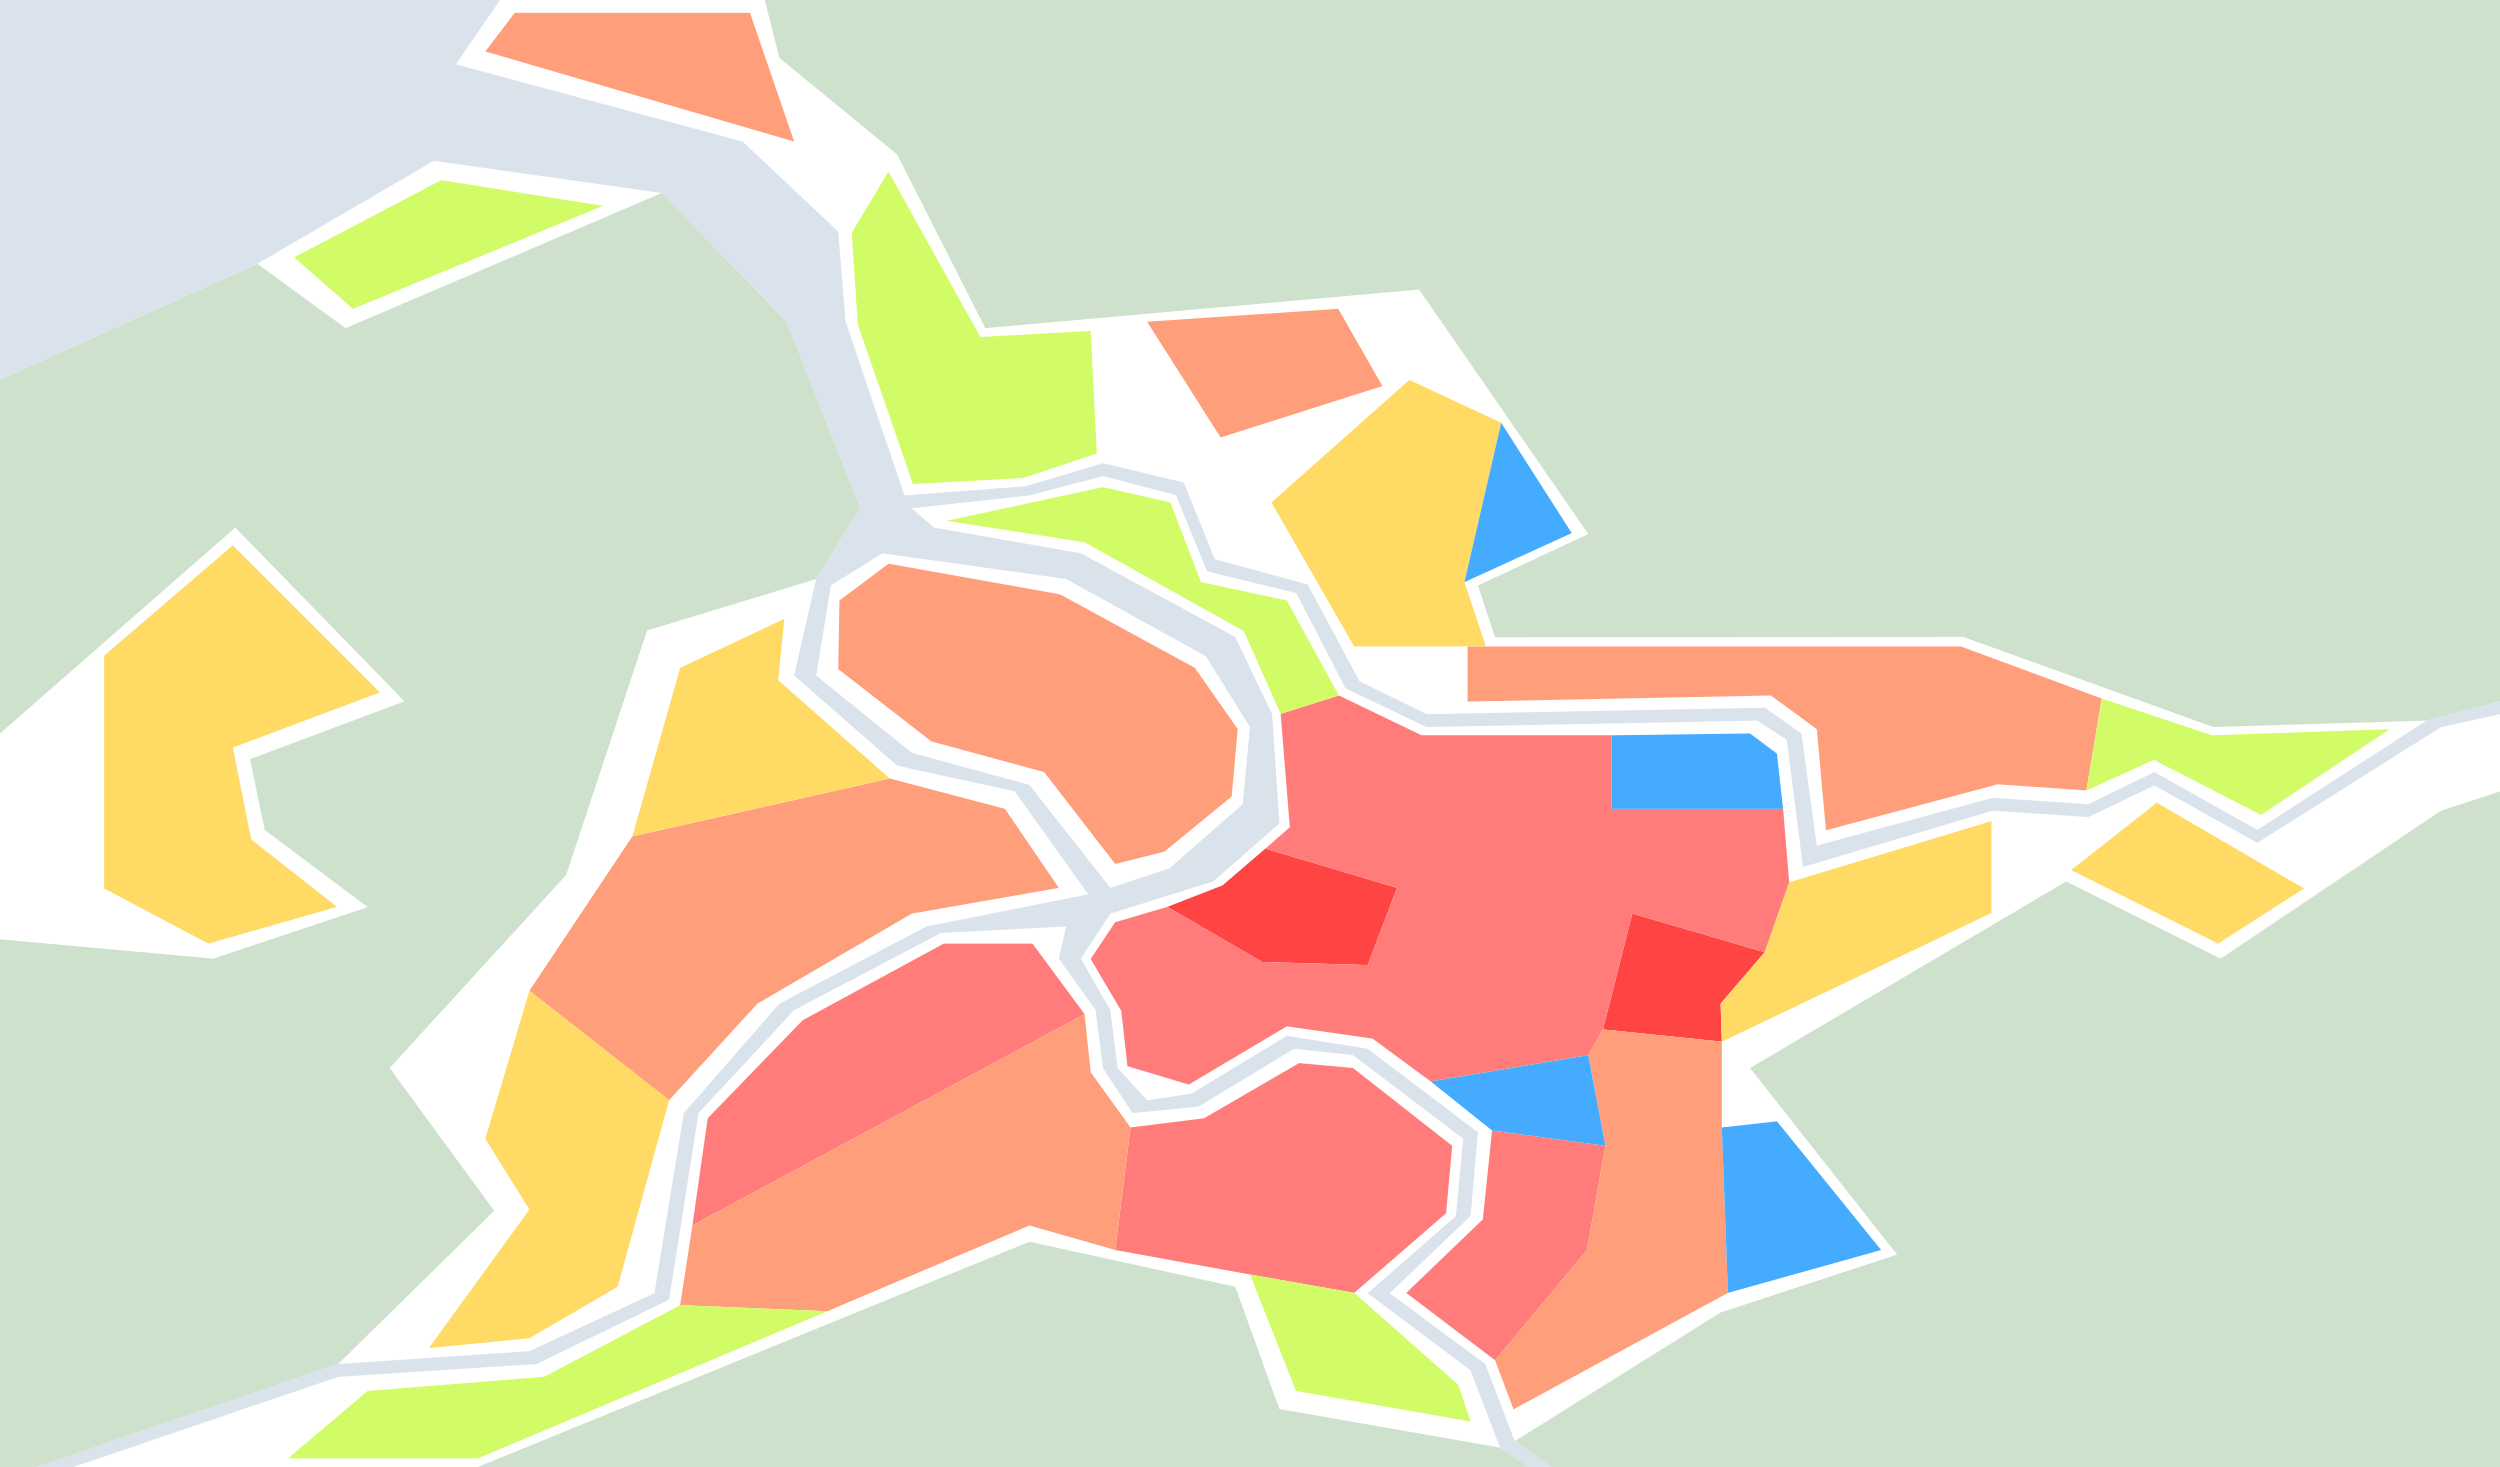 <?xml version="1.0" encoding="UTF-8" standalone="no"?>
<!-- Created with Inkscape (http://www.inkscape.org/) -->

<svg
   xmlns:dc="http://purl.org/dc/elements/1.1/"
   xmlns:cc="http://creativecommons.org/ns#"
   xmlns:rdf="http://www.w3.org/1999/02/22-rdf-syntax-ns#"
   xmlns:svg="http://www.w3.org/2000/svg"
   xmlns="http://www.w3.org/2000/svg"
   xmlns:sodipodi="http://sodipodi.sourceforge.net/DTD/sodipodi-0.dtd"
   xmlns:inkscape="http://www.inkscape.org/namespaces/inkscape"
   width="8160"
   height="4788"
   viewBox="0 0 8160 4788"
   version="1.1"
   id="svg8"
   inkscape:version="0.92.5 (2060ec1f9f, 2020-04-08)"
   sodipodi:docname="taipei.svg"
   inkscape:export-filename="/home/yuren/.config/unity3d/Dinosaur Polo Club/Mini Metro/mod/Taipei/taipei.png"
   inkscape:export-xdpi="20"
   inkscape:export-ydpi="20">
  <defs
     id="defs2">
    <marker
       inkscape:isstock="true"
       style="overflow:visible"
       id="marker6905"
       refX="0.0"
       refY="0.0"
       orient="auto"
       inkscape:stockid="EmptyDiamondS">
      <path
         transform="scale(0.2)"
         style="fill-rule:evenodd;fill:#ffffff;stroke:#008659;stroke-width:1pt;stroke-opacity:1"
         d="M 0,-7.071 L -7.071,0 L 0,7.071 L 7.071,0 L 0,-7.071 z "
         id="path6903" />
    </marker>
    <marker
       inkscape:isstock="true"
       style="overflow:visible"
       id="marker6823"
       refX="0.0"
       refY="0.0"
       orient="auto"
       inkscape:stockid="EmptyDiamondS">
      <path
         transform="scale(0.2)"
         style="fill-rule:evenodd;fill:#ffffff;stroke:#008659;stroke-width:1pt;stroke-opacity:1"
         d="M 0,-7.071 L -7.071,0 L 0,7.071 L 7.071,0 L 0,-7.071 z "
         id="path6821" />
    </marker>
    <marker
       inkscape:isstock="true"
       style="overflow:visible"
       id="marker6747"
       refX="0.0"
       refY="0.0"
       orient="auto"
       inkscape:stockid="EmptyDiamondS">
      <path
         transform="scale(0.2)"
         style="fill-rule:evenodd;fill:#ffffff;stroke:#008659;stroke-width:1pt;stroke-opacity:1"
         d="M 0,-7.071 L -7.071,0 L 0,7.071 L 7.071,0 L 0,-7.071 z "
         id="path6745" />
    </marker>
    <marker
       inkscape:stockid="EmptyDiamondS"
       orient="auto"
       refY="0.0"
       refX="0.0"
       id="marker3723"
       style="overflow:visible"
       inkscape:isstock="true"
       inkscape:collect="always">
      <path
         id="path3721"
         d="M 0,-7.071 L -7.071,0 L 0,7.071 L 7.071,0 L 0,-7.071 z "
         style="fill-rule:evenodd;fill:#ffffff;stroke:#f8b61c;stroke-width:1pt;stroke-opacity:1"
         transform="scale(0.2)" />
    </marker>
    <marker
       inkscape:stockid="EmptyDiamondS"
       orient="auto"
       refY="0.0"
       refX="0.0"
       id="marker3659"
       style="overflow:visible"
       inkscape:isstock="true"
       inkscape:collect="always">
      <path
         id="path3657"
         d="M 0,-7.071 L -7.071,0 L 0,7.071 L 7.071,0 L 0,-7.071 z "
         style="fill-rule:evenodd;fill:#ffffff;stroke:#f8b61c;stroke-width:1pt;stroke-opacity:1"
         transform="scale(0.2)" />
    </marker>
    <marker
       inkscape:stockid="EmptyDiamondS"
       orient="auto"
       refY="0.0"
       refX="0.0"
       id="marker3601"
       style="overflow:visible"
       inkscape:isstock="true"
       inkscape:collect="always">
      <path
         id="path3599"
         d="M 0,-7.071 L -7.071,0 L 0,7.071 L 7.071,0 L 0,-7.071 z "
         style="fill-rule:evenodd;fill:#ffffff;stroke:#f8b61c;stroke-width:1pt;stroke-opacity:1"
         transform="scale(0.2)" />
    </marker>
    <marker
       inkscape:isstock="true"
       style="overflow:visible"
       id="marker1567"
       refX="0.0"
       refY="0.0"
       orient="auto"
       inkscape:stockid="EmptyDiamondS"
       inkscape:collect="always">
      <path
         transform="scale(0.2)"
         style="fill-rule:evenodd;fill:#ffffff;stroke:#0070bd;stroke-width:1pt;stroke-opacity:1"
         d="M 0,-7.071 L -7.071,0 L 0,7.071 L 7.071,0 L 0,-7.071 z "
         id="path1565" />
    </marker>
    <marker
       inkscape:isstock="true"
       style="overflow:visible"
       id="marker1521"
       refX="0.0"
       refY="0.0"
       orient="auto"
       inkscape:stockid="EmptyDiamondS"
       inkscape:collect="always">
      <path
         transform="scale(0.2)"
         style="fill-rule:evenodd;fill:#ffffff;stroke:#0070bd;stroke-width:1pt;stroke-opacity:1"
         d="M 0,-7.071 L -7.071,0 L 0,7.071 L 7.071,0 L 0,-7.071 z "
         id="path1519" />
    </marker>
    <marker
       inkscape:isstock="true"
       style="overflow:visible"
       id="marker1481"
       refX="0.0"
       refY="0.0"
       orient="auto"
       inkscape:stockid="EmptyDiamondS"
       inkscape:collect="always">
      <path
         transform="scale(0.2)"
         style="fill-rule:evenodd;fill:#ffffff;stroke:#0070bd;stroke-width:1pt;stroke-opacity:1"
         d="M 0,-7.071 L -7.071,0 L 0,7.071 L 7.071,0 L 0,-7.071 z "
         id="path1479" />
    </marker>
    <marker
       inkscape:stockid="DotS"
       orient="auto"
       refY="0.0"
       refX="0.0"
       id="DotS"
       style="overflow:visible"
       inkscape:isstock="true">
      <path
         id="path924"
         d="M -2.5,-1.0 C -2.5,1.76 -4.74,4.0 -7.5,4.0 C -10.26,4.0 -12.5,1.76 -12.5,-1.0 C -12.5,-3.76 -10.26,-6.0 -7.5,-6.0 C -4.74,-6.0 -2.5,-3.76 -2.5,-1.0 z "
         style="fill-rule:evenodd;stroke:#e3002c;stroke-width:1pt;stroke-opacity:1;fill:#e3002c;fill-opacity:1"
         transform="scale(0.2) translate(7.4, 1)" />
    </marker>
    <marker
       inkscape:stockid="EmptyDiamondS"
       orient="auto"
       refY="0.0"
       refX="0.0"
       id="marker1167"
       style="overflow:visible"
       inkscape:isstock="true">
      <path
         id="path1165"
         d="M 0,-7.071 L -7.071,0 L 0,7.071 L 7.071,0 L 0,-7.071 z "
         style="fill-rule:evenodd;fill:#ffffff;stroke:#e3002c;stroke-width:1pt;stroke-opacity:1"
         transform="scale(0.2)" />
    </marker>
    <marker
       inkscape:stockid="EmptyDiamondS"
       orient="auto"
       refY="0.0"
       refX="0.0"
       id="EmptyDiamondS"
       style="overflow:visible"
       inkscape:isstock="true"
       inkscape:collect="always">
      <path
         id="path969"
         d="M 0,-7.071 L -7.071,0 L 0,7.071 L 7.071,0 L 0,-7.071 z "
         style="fill-rule:evenodd;fill:#ffffff;stroke:#e3002c;stroke-width:1pt;stroke-opacity:1"
         transform="scale(0.2)" />
    </marker>
    <marker
       inkscape:stockid="DotL"
       orient="auto"
       refY="0.0"
       refX="0.0"
       id="DotL"
       style="overflow:visible"
       inkscape:isstock="true">
      <path
         id="path918"
         d="M -2.5,-1.0 C -2.5,1.76 -4.74,4.0 -7.5,4.0 C -10.26,4.0 -12.5,1.76 -12.5,-1.0 C -12.5,-3.76 -10.26,-6.0 -7.5,-6.0 C -4.74,-6.0 -2.5,-3.76 -2.5,-1.0 z "
         style="fill-rule:evenodd;stroke:#e3002c;stroke-width:1pt;stroke-opacity:1;fill:#e3002c;fill-opacity:1"
         transform="scale(0.8) translate(7.4, 1)" />
    </marker>
  </defs>
  <sodipodi:namedview
     id="base"
     pagecolor="#ffffff"
     bordercolor="#666666"
     borderopacity="1.0"
     inkscape:pageopacity="0.0"
     inkscape:pageshadow="2"
     inkscape:zoom="0.0875"
     inkscape:cx="2369.9863"
     inkscape:cy="1648.8584"
     inkscape:document-units="px"
     inkscape:current-layer="layer1"
     showgrid="false"
     units="px"
     inkscape:window-width="1518"
     inkscape:window-height="979"
     inkscape:window-x="103"
     inkscape:window-y="34"
     inkscape:window-maximized="0"
     fit-margin-top="0"
     fit-margin-left="0"
     fit-margin-right="0"
     fit-margin-bottom="0"
     inkscape:snap-bbox="true"
     inkscape:bbox-nodes="true"
     inkscape:snap-grids="true"
     inkscape:snap-smooth-nodes="true">
    <inkscape:grid
       type="xygrid"
       id="grid815"
       originx="0"
       originy="2788" />
  </sodipodi:namedview>
  <g
     inkscape:label="obstacles"
     inkscape:groupmode="layer"
     id="layer1"
     style="display:inline"
     sodipodi:insensitive="true">
    <path
       inkscape:connector-curvature="0"
       d="M 0,0 V 4788 H 8160 V 0 Z"
       style="fill:#ffffff;stroke-width:4.49"
       id="background" />
    <path
       inkscape:connector-curvature="0"
       d="M 0,0 V 1239 L 840,861 1416,525 2160,630 2568,1050 2808,1659 2664,1890 2592,2205 2928,2499 3312,2583 3552,2919 3024,3024 2544,3276 2232,3633 2136,4221 1728,4410 1104,4452 120,4788 H 240 L 1104,4494 1752,4452 2184,4242 2280,3633 2592,3297 3072,3045 3480,3024 3456,3129 3576,3297 3600,3486 3696,3633 3912,3612 4224,3423 4416,3444 4776,3717 4752,3969 4464,4221 4800,4473 4896,4725 4992,4788 H 5064 L 4944,4704 4848,4452 4536,4221 4800,3969 4824,3696 4464,3423 4200,3381 3888,3570 3744,3591 3648,3486 3624,3297 3528,3129 3624,2982 3960,2877 4176,2688 4152,2331 4032,2079 3528,1806 3048,1722 2976,1659 3360,1617 3600,1554 3838,1616 3940,1865 4231,1936 4392,2247 4656,2373 5736,2352 5832,2415 5885,2830 6504,2646 6816,2667 7032,2564 7368,2751 7968,2373 8160,2331 V 2289 L 7920,2352 7368,2709 7032,2520 6816,2625 6504,2604 5930,2760 5880,2394 5760,2310 4656,2331 4437,2223 4269,1908 3965,1825 3864,1575 3600,1512 3348,1587 2952,1617 2760,1050 2736,756 2424,462 1488,210 1632,0 Z"
       style="fill:#dae3ec;fill-opacity:1;stroke-width:4.49"
       id="dan-shuei-he"
       sodipodi:nodetypes="cccccccccccccccccccccccccccccccccccccccccccccccccccccccccccccccccccccccccccccccccccccccccccccccccccc" />
    <path
       inkscape:connector-curvature="0"
       d="M 2160,630 1128,1071 840,861 0,1239 V 2394 L 768,1722 1320,2289 816,2478 864,2709 1200,2961 696,3129 0,3066 V 4788 H 120 L 1104,4452 1613,3952 1272,3486 1848,2856 2112,2058 2664,1890 2808,1659 2568,1050 Z"
       style="fill:#cde1cd;fill-opacity:1;stroke-width:4.49"
       id="mountain-west" />
    <path
       inkscape:connector-curvature="0"
       d="M 3360,4053 1560,4788 H 4992 L 4896,4725 4176,4599 4032,4200 Z"
       style="fill:#cde1cd;fill-opacity:1;stroke-width:4.49"
       id="mountain-south" />
    <path
       inkscape:connector-curvature="0"
       d="M 2496,0 2544,189 2928,504 3216,1071 4632,945 5184,1743 4824,1911 4880,2080 6408,2079 7224,2373 7920,2352 8160,2289 V 0 Z"
       style="fill:#cde1cd;fill-opacity:1;stroke-width:4.49"
       id="mountain-north"
       sodipodi:nodetypes="cccccccccccccc" />
    <path
       inkscape:connector-curvature="0"
       d="M 8160,2583 7968,2646 7248,3129 6744,2877 5712,3486 6192,4095 5616,4284 4944,4704 5064,4788 H 8160 Z"
       style="fill:#cde1cd;fill-opacity:1;stroke-width:4.49"
       id="mountain-east" />
    <path
       inkscape:connector-curvature="0"
       d="M 2880,1806 3480,1890 3936,2142 4080,2373 4056,2625 3816,2835 3624,2898 3360,2562 2976,2457 2664,2205 2712,1911 Z"
       style="fill:#ffffff;stroke-width:4.49"
       id="san-chong"
       sodipodi:nodetypes="cccccccccccc" />
  </g>
  <g
     inkscape:groupmode="layer"
     id="layer2"
     inkscape:label="cityAreas"
     style="display:inline"
     sodipodi:insensitive="true">
    <path
       style="fill:#ff4444;stroke-width:4.49"
       d="M 4130,2770 3990,2890 3810,2960 4120,3140 4464,3150 4560,2898 Z"
       id="ca-city-west"
       inkscape:connector-curvature="0"
       sodipodi:nodetypes="ccccccc" />
    <path
       style="fill:#ff4444;stroke-width:4.49"
       d="M 5760,3108 5616,3276 5620,3400 5232,3360 5328,2982 Z"
       id="ca-city-east"
       inkscape:connector-curvature="0"
       sodipodi:nodetypes="cccccc" />
    <path
       style="fill:#ff7c7a;stroke-width:4.49"
       d="M 3560,3130 3660,3300 3680,3480 3880,3540 4200,3350 4480,3390 4670,3530 5184,3444 5232,3360 5328,2982 5760,3108 5840,2880 5820,2640 H 5260 V 2400 H 4640 L 4370,2270 4180,2330 4210,2700 4130,2770 4560,2898 4464,3150 4120,3140 3810,2960 3640,3010 Z"
       id="ca-taipei"
       inkscape:connector-curvature="0"
       sodipodi:nodetypes="cccccccccccccccccccccccccc" />
    <path
       style="fill:#ff7c7a;fill-opacity:1;stroke-width:4.49"
       d="M 4870,3690 4840,3980 4590,4220 4880,4440 5180,4080 5240,3740 Z"
       id="ca-xin-dian"
       inkscape:connector-curvature="0"
       sodipodi:nodetypes="ccccccc" />
    <path
       style="fill:#ff7c7a;stroke-width:4.49"
       d="M 4240,3470 4416,3486 4740,3740 4720,3960 4420,4220 4080,4160 3640,4080 3690,3680 3930,3650 Z"
       id="ca-yong-he"
       inkscape:connector-curvature="0"
       sodipodi:nodetypes="cccccccccc" />
    <path
       inkscape:connector-curvature="0"
       id="ca-ban-qiau"
       d="M 2310,3650 2620,3330 3080,3080 H 3370 L 3540,3310 2260,4000 Z"
       style="fill:#ff7c7a;fill-opacity:1;stroke-width:4.49"
       sodipodi:nodetypes="ccccccc" />
    <path
       style="fill:#ff9e7a;fill-opacity:1;stroke-width:4.49"
       d="M 2900,1840 2740,1960 2736,2184 3040,2420 3408,2520 3640,2820 3800,2780 4020,2600 4040,2380 3900,2180 3460,1940 Z"
       id="ca-san-chong"
       inkscape:connector-curvature="0"
       sodipodi:nodetypes="cccccccccccc" />
    <path
       style="fill:#ff9e7a;fill-opacity:1;stroke-width:4.49"
       d="M 1728,3234 2064,2730 2904,2541 3280,2640 3456,2898 2976,2982 2472,3276 2184,3591 Z"
       id="ca-xing-zhuang"
       inkscape:connector-curvature="0"
       sodipodi:nodetypes="ccccccccc" />
    <path
       style="fill:#ff9e7a;fill-opacity:1;stroke-width:4.49"
       d="M 3540,3310 3560,3500 3690,3680 3640,4080 3360,4000 2700,4280 2220,4260 2260,4000 Z"
       id="ca-tu-cheng"
       inkscape:connector-curvature="0"
       sodipodi:nodetypes="ccccccccc" />
    <path
       style="fill:#ff9e7a;fill-opacity:1;stroke-width:4.49"
       d="M 5930,2380 5960,2710 6520,2560 6810,2580 6860,2280 6400,2110 H 4790 V 2290 L 5780,2270 Z"
       id="ca-nei-hu"
       inkscape:connector-curvature="0"
       sodipodi:nodetypes="cccccccccc" />
    <path
       style="fill:#ff9e7a;fill-opacity:1;stroke-width:4.49"
       d="M 5240,3740 5184,3444 5232,3360 5620,3400 V 3680 L 5640,4220 4940,4600 4880,4440 5180,4080 Z"
       id="ca-mu-zha"
       inkscape:connector-curvature="0"
       sodipodi:nodetypes="cccccccccc" />
    <path
       style="fill:#ff9e7a;fill-opacity:1;stroke-width:4.49"
       d="M 4368,1008 3744,1050 3984,1428 4512,1260 Z"
       id="ca-bei-tou"
       inkscape:connector-curvature="0"
       sodipodi:nodetypes="ccccc" />
    <path
       style="fill:#ff9e7a;fill-opacity:1;stroke-width:4.49"
       d="M 1680,42 1584,168 2592,462 2448,42 Z"
       id="ca-dan-shuei"
       inkscape:connector-curvature="0"
       sodipodi:nodetypes="ccccc" />
    <path
       style="fill:#ffda65;fill-opacity:1;stroke-width:4.49"
       d="M 4900,1380 4600,1240 4150,1640 4420,2110 H 4850 L 4780,1900 Z"
       id="ca-shi-lin"
       inkscape:connector-curvature="0"
       sodipodi:nodetypes="ccccccc" />
    <path
       style="fill:#ffda65;fill-opacity:1;stroke-width:4.49"
       d="M 760,1780 340,2140 V 2900 L 680,3080 1100,2960 820,2740 760,2440 1240,2260 Z"
       id="ca-lin-kou"
       inkscape:connector-curvature="0"
       sodipodi:nodetypes="ccccccccc" />
    <path
       style="fill:#ffda65;fill-opacity:1;stroke-width:4.49"
       d="M 2220,2180 2064,2730 2904,2541 2540,2220 2560,2020 Z"
       id="ca-u-gu"
       inkscape:connector-curvature="0"
       sodipodi:nodetypes="cccccc" />
    <path
       style="fill:#ffda65;fill-opacity:1;stroke-width:4.49"
       d="M 2184,3591 2016,4200 1728,4368 1400,4400 1728,3948 1584,3717 1728,3234 Z"
       id="ca-shu-lin"
       inkscape:connector-curvature="0"
       sodipodi:nodetypes="cccccccc" />
    <path
       style="fill:#ffda65;fill-opacity:1;stroke-width:4.49"
       d="M 5840,2880 5760,3108 5616,3276 5620,3400 6500,2980 V 2680 Z"
       id="ca-nan-gang"
       inkscape:connector-curvature="0"
       sodipodi:nodetypes="ccccccc" />
    <path
       style="fill:#ffda65;fill-opacity:1;stroke-width:4.49"
       d="M 7040,2620 6760,2840 7240,3080 7520,2900 Z"
       id="ca-xi-zhi"
       inkscape:connector-curvature="0"
       sodipodi:nodetypes="ccccc" />
    <path
       style="fill:#d2fc67;fill-opacity:1;stroke-width:4.49"
       d="M 1440,588 960,840 1152,1008 1968,672 Z"
       id="ca-ba-li"
       inkscape:connector-curvature="0"
       sodipodi:nodetypes="ccccc" />
    <path
       style="fill:#d2fc67;fill-opacity:1;stroke-width:4.49"
       d="M 2800,1060 2980,1580 3340,1560 3580,1480 3560,1080 3200,1100 2900,560 2780,760 Z"
       id="ca-dan-shuei-south"
       inkscape:connector-curvature="0"
       sodipodi:nodetypes="ccccccccc" />
    <path
       style="fill:#d2fc67;fill-opacity:1;stroke-width:4.49"
       d="M 1200,4540 940,4760 H 1560 L 2700,4280 2220,4260 1776,4494 Z"
       id="ca-san-xia"
       inkscape:connector-curvature="0"
       sodipodi:nodetypes="ccccccc" />
    <path
       style="fill:#d2fc67;fill-opacity:1;stroke-width:4.49"
       d="M 4420,4220 4080,4160 4230,4540 4800,4640 4760,4520 Z"
       id="ca-xin-dian-west"
       inkscape:connector-curvature="0"
       sodipodi:nodetypes="cccccc" />
    <path
       style="fill:#d2fc67;fill-opacity:1;stroke-width:4.49"
       d="M 7030,2480 6810,2580 6860,2280 7220,2400 7800,2380 7380,2660 Z"
       id="ca-xi-zhi-east"
       inkscape:connector-curvature="0"
       sodipodi:nodetypes="ccccccc" />
    <path
       style="fill:#d2fc67;fill-opacity:1;stroke-width:4.49"
       d="M 3090,1700 3540,1770 4060,2060 4180,2330 4370,2270 4200,1960 3920,1900 3820,1640 3600,1590 Z"
       id="ca-she-zhi"
       inkscape:connector-curvature="0"
       sodipodi:nodetypes="cccccccccc" />
    <path
       style="fill:#44abff;fill-opacity:1;stroke-width:4.49"
       d="M 5260,2400 V 2640 H 5820 L 5800,2460 5712,2394 Z"
       id="ca-airport"
       inkscape:connector-curvature="0"
       sodipodi:nodetypes="cccccc" />
    <path
       style="fill:#44abff;fill-opacity:1;stroke-width:4.49"
       d="M 4670,3530 4870,3690 5240,3740 5184,3444 Z"
       id="ca-school"
       inkscape:connector-curvature="0"
       sodipodi:nodetypes="ccccc" />
    <path
       style="fill:#44abff;fill-opacity:1;stroke-width:4.49"
       d="M 5620,3680 5640,4220 6140,4080 5800,3660 Z"
       id="ca-zoo"
       inkscape:connector-curvature="0"
       sodipodi:nodetypes="ccccc" />
    <path
       style="fill:#44abff;fill-opacity:1;stroke-width:4.49"
       d="M 4780,1900 5130,1740 4900,1380 Z"
       id="ca-museum"
       inkscape:connector-curvature="0"
       sodipodi:nodetypes="cccc" />
  </g>
  <g
     inkscape:groupmode="layer"
     id="layer4"
     inkscape:label="preview-window"
     sodipodi:insensitive="true"
     style="display:none">
    <path
       style="opacity:1;fill:#000000;fill-opacity:0.133;stroke:none;stroke-width:10;stroke-linecap:round;stroke-linejoin:round;stroke-miterlimit:4;stroke-dasharray:none;stroke-opacity:1"
       d="M 2780,1395 H 5380 V 3995 H 2780 Z"
       id="preview-window-p3"
       inkscape:connector-curvature="0" />
  </g>
  <g
     inkscape:groupmode="layer"
     id="layer3"
     inkscape:label="stations"
     sodipodi:insensitive="true"
     style="display:none">
    <path
       style="fill:none;stroke:#e3002c;stroke-width:10;stroke-linecap:butt;stroke-linejoin:miter;stroke-miterlimit:4;stroke-dasharray:none;stroke-opacity:1;marker-start:url(#EmptyDiamondS);marker-mid:url(#EmptyDiamondS);marker-end:url(#EmptyDiamondS)"
       d="M 4224,1680 4320,2520 V 2730 2940 L 4416,3234 H 4800"
       id="line-r-0-5"
       inkscape:connector-curvature="0" />
    <path
       inkscape:connector-curvature="0"
       id="line-bl-0-3"
       d="M 3264,3318 4032,3108 4320,2940 H 4800"
       style="fill:none;stroke:#0070bd;stroke-width:10;stroke-linecap:butt;stroke-linejoin:miter;stroke-miterlimit:4;stroke-dasharray:none;stroke-opacity:1;marker-start:url(#marker1481);marker-mid:url(#marker1521);marker-end:url(#marker1567)" />
    <path
       inkscape:connector-curvature="0"
       id="line-g-0-4"
       d="M 4800,2730 H 4320 L 4032,3108 4416,3234 4608,3444"
       style="fill:none;stroke:#008659;stroke-width:10;stroke-linecap:butt;stroke-linejoin:miter;stroke-miterlimit:4;stroke-dasharray:none;stroke-opacity:1;marker-start:url(#marker6747);marker-mid:url(#marker6823);marker-end:url(#marker6905)"
       sodipodi:nodetypes="ccccc" />
    <path
       style="fill:none;stroke:#f8b61c;stroke-width:10;stroke-linecap:butt;stroke-linejoin:miter;stroke-miterlimit:4;stroke-dasharray:none;stroke-opacity:1;marker-start:url(#marker3601);marker-mid:url(#marker3659);marker-end:url(#marker3723)"
       d="M 3648,2688 4320,2520 4800,2730 V 2940 3234 L 4608,3444 4368,3864"
       id="line-o-0-6"
       inkscape:connector-curvature="0" />
  </g>
</svg>
